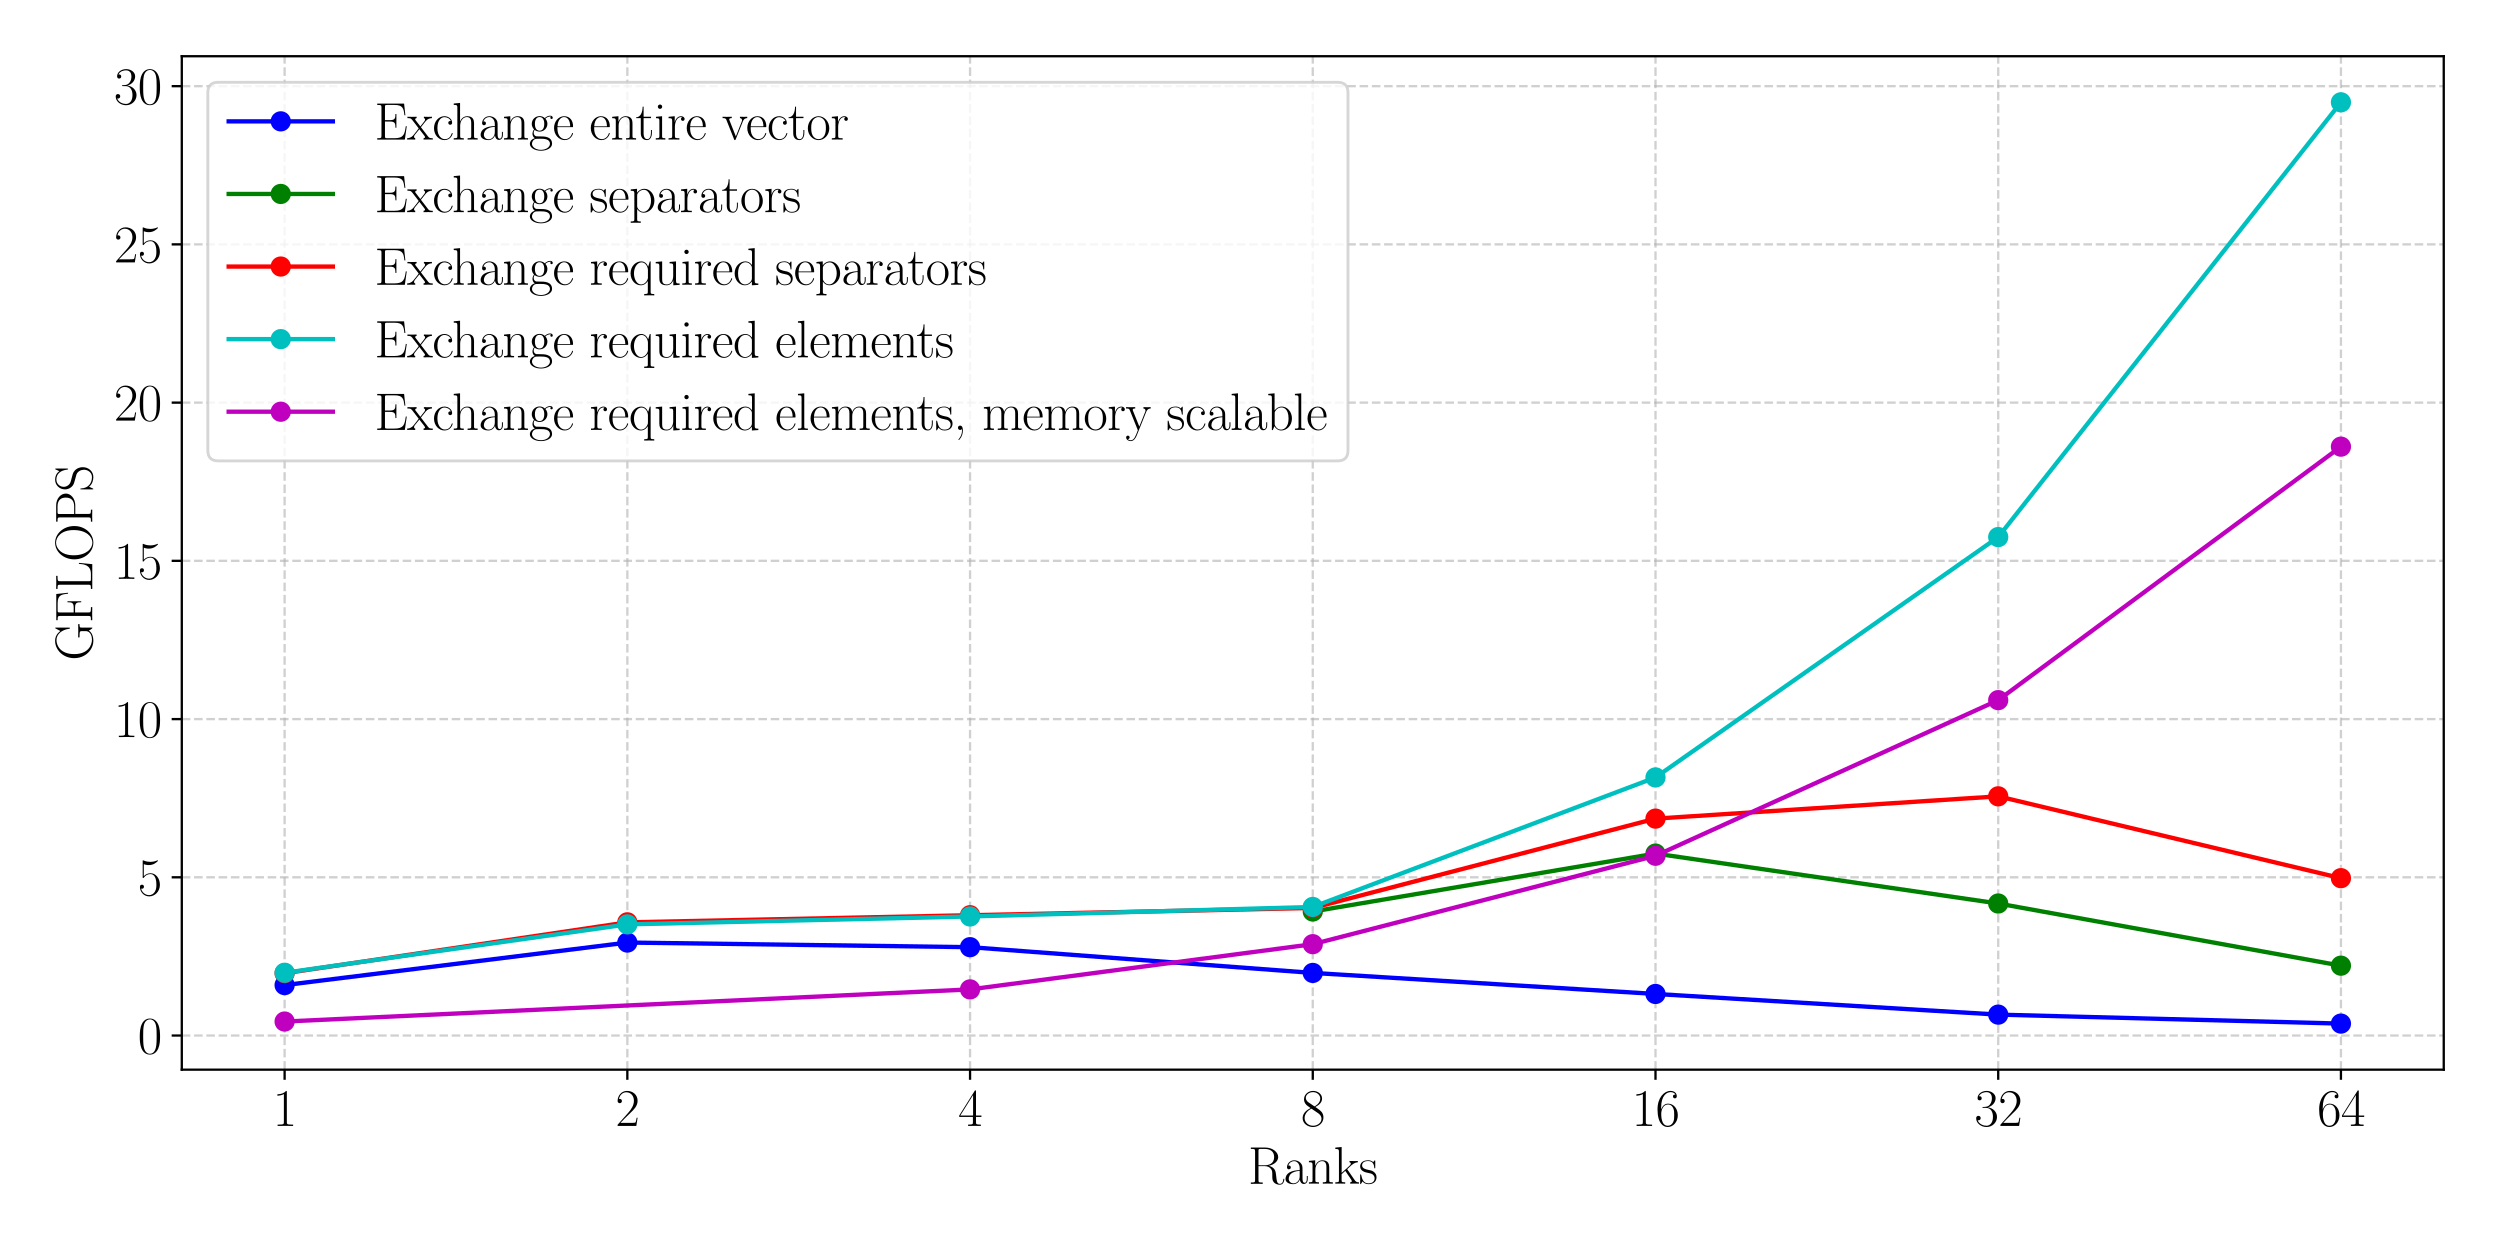 <?xml version="1.0" encoding="utf-8" standalone="no"?>
<!DOCTYPE svg PUBLIC "-//W3C//DTD SVG 1.1//EN"
  "http://www.w3.org/Graphics/SVG/1.1/DTD/svg11.dtd">
<svg xmlns:xlink="http://www.w3.org/1999/xlink" width="864pt" height="432pt" viewBox="0 0 864 432" xmlns="http://www.w3.org/2000/svg" version="1.1">
 <defs>
  <style type="text/css">*{stroke-linejoin: round; stroke-linecap: butt}</style>
 </defs>
 <g id="figure_1">
  <g id="patch_1">
   <path d="M 0 432 
L 864 432 
L 864 0 
L 0 0 
z
" style="fill: #ffffff"/>
  </g>
  <g id="axes_1">
   <g id="patch_2">
    <path d="M 62.83 369.677 
L 844.56 369.677 
L 844.56 19.44 
L 62.83 19.44 
z
" style="fill: #ffffff"/>
   </g>
   <g id="matplotlib.axis_1">
    <g id="xtick_1">
     <g id="line2d_1">
      <path d="M 98.363 369.677 
L 98.363 19.44 
" clip-path="url(#pe583d91f72)" style="fill: none; stroke-dasharray: 2.96,1.28; stroke-dashoffset: 0; stroke: #b0b0b0; stroke-opacity: 0.6; stroke-width: 0.8"/>
     </g>
     <g id="line2d_2">
      <defs>
       <path id="mbef3769ef1" d="M 0 0 
L 0 3.5 
" style="stroke: #000000; stroke-width: 0.8"/>
      </defs>
      <g>
       <use xlink:href="#mbef3769ef1" x="98.363" y="369.677" style="stroke: #000000; stroke-width: 0.8"/>
      </g>
     </g>
     <g id="text_1">
      <!-- 1 -->
      <g transform="translate(94.251 389.131) scale(0.18 -0.18)">
       <defs>
        <path id="CMR17-31" d="M 1702 4083 
C 1702 4217 1696 4224 1606 4224 
C 1357 3927 979 3833 621 3820 
C 602 3820 570 3820 563 3808 
C 557 3795 557 3782 557 3648 
C 755 3648 1088 3686 1344 3839 
L 1344 467 
C 1344 243 1331 166 781 166 
L 589 166 
L 589 0 
C 896 6 1216 12 1523 12 
C 1830 12 2150 6 2458 0 
L 2458 166 
L 2266 166 
C 1715 166 1702 236 1702 467 
L 1702 4083 
z
" transform="scale(0.016)"/>
       </defs>
       <use xlink:href="#CMR17-31" transform="scale(0.996)"/>
      </g>
     </g>
    </g>
    <g id="xtick_2">
     <g id="line2d_3">
      <path d="M 216.807 369.677 
L 216.807 19.44 
" clip-path="url(#pe583d91f72)" style="fill: none; stroke-dasharray: 2.96,1.28; stroke-dashoffset: 0; stroke: #b0b0b0; stroke-opacity: 0.6; stroke-width: 0.8"/>
     </g>
     <g id="line2d_4">
      <g>
       <use xlink:href="#mbef3769ef1" x="216.807" y="369.677" style="stroke: #000000; stroke-width: 0.8"/>
      </g>
     </g>
     <g id="text_2">
      <!-- 2 -->
      <g transform="translate(212.695 389.131) scale(0.18 -0.18)">
       <defs>
        <path id="CMR17-32" d="M 2669 990 
L 2554 990 
C 2490 537 2438 460 2413 422 
C 2381 371 1920 371 1830 371 
L 602 371 
C 832 620 1280 1073 1824 1596 
C 2214 1966 2669 2400 2669 3033 
C 2669 3788 2067 4224 1395 4224 
C 691 4224 262 3603 262 3027 
C 262 2777 448 2745 525 2745 
C 589 2745 781 2783 781 3007 
C 781 3206 614 3264 525 3264 
C 486 3264 448 3257 422 3244 
C 544 3788 915 4057 1306 4057 
C 1862 4057 2227 3616 2227 3033 
C 2227 2477 1901 1998 1536 1583 
L 262 147 
L 262 0 
L 2515 0 
L 2669 990 
z
" transform="scale(0.016)"/>
       </defs>
       <use xlink:href="#CMR17-32" transform="scale(0.996)"/>
      </g>
     </g>
    </g>
    <g id="xtick_3">
     <g id="line2d_5">
      <path d="M 335.251 369.677 
L 335.251 19.44 
" clip-path="url(#pe583d91f72)" style="fill: none; stroke-dasharray: 2.96,1.28; stroke-dashoffset: 0; stroke: #b0b0b0; stroke-opacity: 0.6; stroke-width: 0.8"/>
     </g>
     <g id="line2d_6">
      <g>
       <use xlink:href="#mbef3769ef1" x="335.251" y="369.677" style="stroke: #000000; stroke-width: 0.8"/>
      </g>
     </g>
     <g id="text_3">
      <!-- 4 -->
      <g transform="translate(331.139 389.131) scale(0.18 -0.18)">
       <defs>
        <path id="CMR17-34" d="M 2150 4147 
C 2150 4281 2144 4288 2029 4288 
L 128 1254 
L 128 1088 
L 1779 1088 
L 1779 460 
C 1779 230 1766 166 1318 166 
L 1197 166 
L 1197 0 
C 1402 12 1747 12 1965 12 
C 2182 12 2528 12 2733 0 
L 2733 166 
L 2611 166 
C 2163 166 2150 230 2150 460 
L 2150 1088 
L 2803 1088 
L 2803 1254 
L 2150 1254 
L 2150 4147 
z
M 1798 3723 
L 1798 1254 
L 256 1254 
L 1798 3723 
z
" transform="scale(0.016)"/>
       </defs>
       <use xlink:href="#CMR17-34" transform="scale(0.996)"/>
      </g>
     </g>
    </g>
    <g id="xtick_4">
     <g id="line2d_7">
      <path d="M 453.695 369.677 
L 453.695 19.44 
" clip-path="url(#pe583d91f72)" style="fill: none; stroke-dasharray: 2.96,1.28; stroke-dashoffset: 0; stroke: #b0b0b0; stroke-opacity: 0.6; stroke-width: 0.8"/>
     </g>
     <g id="line2d_8">
      <g>
       <use xlink:href="#mbef3769ef1" x="453.695" y="369.677" style="stroke: #000000; stroke-width: 0.8"/>
      </g>
     </g>
     <g id="text_4">
      <!-- 8 -->
      <g transform="translate(449.583 389.131) scale(0.18 -0.18)">
       <defs>
        <path id="CMR17-38" d="M 1741 2289 
C 2144 2494 2554 2803 2554 3298 
C 2554 3884 1990 4224 1472 4224 
C 890 4224 378 3800 378 3215 
C 378 3054 416 2777 666 2533 
C 730 2469 998 2276 1171 2154 
C 883 2006 211 1652 211 945 
C 211 282 838 -128 1459 -128 
C 2144 -128 2720 366 2720 1022 
C 2720 1607 2330 1877 2074 2051 
L 1741 2289 
z
M 902 2855 
C 851 2887 595 3086 595 3388 
C 595 3781 998 4076 1459 4076 
C 1965 4076 2336 3716 2336 3298 
C 2336 2700 1670 2359 1638 2359 
C 1632 2359 1626 2359 1574 2398 
L 902 2855 
z
M 2080 1536 
C 2176 1466 2483 1253 2483 861 
C 2483 385 2010 25 1472 25 
C 890 25 448 443 448 951 
C 448 1459 838 1884 1280 2083 
L 2080 1536 
z
" transform="scale(0.016)"/>
       </defs>
       <use xlink:href="#CMR17-38" transform="scale(0.996)"/>
      </g>
     </g>
    </g>
    <g id="xtick_5">
     <g id="line2d_9">
      <path d="M 572.139 369.677 
L 572.139 19.44 
" clip-path="url(#pe583d91f72)" style="fill: none; stroke-dasharray: 2.96,1.28; stroke-dashoffset: 0; stroke: #b0b0b0; stroke-opacity: 0.6; stroke-width: 0.8"/>
     </g>
     <g id="line2d_10">
      <g>
       <use xlink:href="#mbef3769ef1" x="572.139" y="369.677" style="stroke: #000000; stroke-width: 0.8"/>
      </g>
     </g>
     <g id="text_5">
      <!-- 16 -->
      <g transform="translate(563.915 389.131) scale(0.18 -0.18)">
       <defs>
        <path id="CMR17-36" d="M 678 2198 
C 678 3712 1395 4076 1811 4076 
C 1946 4076 2272 4049 2400 3782 
C 2298 3782 2106 3782 2106 3558 
C 2106 3385 2246 3328 2336 3328 
C 2394 3328 2566 3353 2566 3571 
C 2566 3987 2246 4224 1805 4224 
C 1043 4224 243 3411 243 2011 
C 243 257 966 -128 1478 -128 
C 2099 -128 2688 431 2688 1295 
C 2688 2101 2170 2688 1517 2688 
C 1126 2688 838 2430 678 1979 
L 678 2198 
z
M 1478 25 
C 691 25 691 1212 691 1450 
C 691 1914 909 2585 1504 2585 
C 1613 2585 1926 2585 2138 2140 
C 2253 1889 2253 1624 2253 1302 
C 2253 954 2253 696 2118 438 
C 1978 173 1773 25 1478 25 
z
" transform="scale(0.016)"/>
       </defs>
       <use xlink:href="#CMR17-31" transform="scale(0.996)"/>
       <use xlink:href="#CMR17-36" transform="translate(45.69 0) scale(0.996)"/>
      </g>
     </g>
    </g>
    <g id="xtick_6">
     <g id="line2d_11">
      <path d="M 690.583 369.677 
L 690.583 19.44 
" clip-path="url(#pe583d91f72)" style="fill: none; stroke-dasharray: 2.96,1.28; stroke-dashoffset: 0; stroke: #b0b0b0; stroke-opacity: 0.6; stroke-width: 0.8"/>
     </g>
     <g id="line2d_12">
      <g>
       <use xlink:href="#mbef3769ef1" x="690.583" y="369.677" style="stroke: #000000; stroke-width: 0.8"/>
      </g>
     </g>
     <g id="text_6">
      <!-- 32 -->
      <g transform="translate(682.359 389.131) scale(0.18 -0.18)">
       <defs>
        <path id="CMR17-33" d="M 1414 2176 
C 1984 2176 2234 1673 2234 1094 
C 2234 322 1824 25 1453 25 
C 1114 25 563 193 390 691 
C 422 678 454 678 486 678 
C 640 678 755 780 755 947 
C 755 1132 614 1216 486 1216 
C 378 1216 211 1164 211 927 
C 211 335 787 -128 1466 -128 
C 2176 -128 2720 432 2720 1087 
C 2720 1718 2208 2176 1600 2246 
C 2086 2347 2554 2776 2554 3353 
C 2554 3856 2048 4224 1472 4224 
C 890 4224 378 3862 378 3347 
C 378 3123 544 3084 627 3084 
C 762 3084 877 3167 877 3334 
C 877 3500 762 3584 627 3584 
C 602 3584 570 3584 544 3571 
C 730 3999 1235 4076 1459 4076 
C 1683 4076 2106 3966 2106 3347 
C 2106 3167 2080 2851 1862 2574 
C 1670 2329 1453 2316 1242 2297 
C 1210 2297 1062 2284 1037 2284 
C 992 2278 966 2272 966 2227 
C 966 2182 973 2176 1101 2176 
L 1414 2176 
z
" transform="scale(0.016)"/>
       </defs>
       <use xlink:href="#CMR17-33" transform="scale(0.996)"/>
       <use xlink:href="#CMR17-32" transform="translate(45.69 0) scale(0.996)"/>
      </g>
     </g>
    </g>
    <g id="xtick_7">
     <g id="line2d_13">
      <path d="M 809.027 369.677 
L 809.027 19.44 
" clip-path="url(#pe583d91f72)" style="fill: none; stroke-dasharray: 2.96,1.28; stroke-dashoffset: 0; stroke: #b0b0b0; stroke-opacity: 0.6; stroke-width: 0.8"/>
     </g>
     <g id="line2d_14">
      <g>
       <use xlink:href="#mbef3769ef1" x="809.027" y="369.677" style="stroke: #000000; stroke-width: 0.8"/>
      </g>
     </g>
     <g id="text_7">
      <!-- 64 -->
      <g transform="translate(800.803 389.131) scale(0.18 -0.18)">
       <use xlink:href="#CMR17-36" transform="scale(0.996)"/>
       <use xlink:href="#CMR17-34" transform="translate(45.69 0) scale(0.996)"/>
      </g>
     </g>
    </g>
    <g id="text_8">
     <!-- Ranks -->
     <g transform="translate(431.333 409.072) scale(0.18 -0.18)">
      <defs>
       <path id="CMR17-52" d="M 2509 2156 
C 3117 2278 3629 2689 3629 3203 
C 3629 3806 2950 4352 2054 4352 
L 333 4352 
L 333 4185 
C 774 4185 845 4185 845 3896 
L 845 428 
C 845 140 774 140 333 140 
L 333 -26 
C 518 -13 851 -13 1050 -13 
C 1248 -13 1581 -13 1766 -26 
L 1766 140 
C 1325 140 1254 140 1254 428 
L 1254 2112 
L 2003 2112 
C 2368 2112 2573 1964 2662 1881 
C 2918 1632 2918 1459 2918 1024 
C 2918 595 2918 377 3110 160 
C 3354 -103 3680 -128 3821 -128 
C 4294 -128 4365 403 4365 512 
C 4365 550 4365 595 4307 595 
C 4256 595 4250 556 4250 531 
C 4218 115 4032 -26 3834 -26 
C 3482 -26 3443 377 3405 768 
C 3386 902 3373 998 3360 1139 
C 3322 1459 3270 1926 2509 2156 
z
M 1984 2214 
L 1254 2214 
L 1254 3935 
C 1254 4153 1267 4185 1523 4185 
L 1990 4185 
C 2522 4185 3142 3999 3142 3203 
C 3142 2374 2464 2214 1984 2214 
z
" transform="scale(0.016)"/>
       <path id="CMR17-61" d="M 2304 1656 
C 2304 2048 2304 2275 2035 2534 
C 1798 2751 1523 2816 1306 2816 
C 800 2816 435 2408 435 1977 
C 435 1740 627 1728 666 1728 
C 749 1728 896 1779 896 1958 
C 896 2118 774 2188 666 2188 
C 640 2188 608 2182 589 2176 
C 723 2594 1069 2713 1293 2713 
C 1613 2713 1965 2421 1965 1875 
L 1965 1632 
C 1587 1619 1133 1568 774 1373 
C 371 1147 256 822 256 576 
C 256 77 832 -64 1171 -64 
C 1523 -64 1850 135 1990 505 
C 2003 219 2182 -39 2464 -39 
C 2598 -39 2938 51 2938 563 
L 2938 926 
L 2822 926 
L 2822 557 
C 2822 161 2650 109 2566 109 
C 2304 109 2304 446 2304 732 
L 2304 1656 
z
M 1965 887 
C 1965 323 1568 38 1216 38 
C 896 38 646 278 646 576 
C 646 771 730 1114 1101 1322 
C 1408 1497 1760 1523 1965 1536 
L 1965 887 
z
" transform="scale(0.016)"/>
       <path id="CMR17-6e" d="M 2656 1954 
C 2656 2282 2592 2816 1837 2816 
C 1331 2816 1069 2424 973 2166 
L 966 2166 
L 966 2816 
L 211 2745 
L 211 2578 
C 589 2578 646 2540 646 2231 
L 646 443 
C 646 198 621 166 211 166 
L 211 0 
C 365 12 646 12 813 12 
C 979 12 1267 12 1421 0 
L 1421 166 
C 1011 166 986 192 986 443 
L 986 1678 
C 986 2269 1344 2713 1792 2713 
C 2266 2713 2317 2289 2317 1980 
L 2317 443 
C 2317 198 2291 166 1882 166 
L 1882 0 
C 2035 12 2317 12 2483 12 
C 2650 12 2938 12 3091 0 
L 3091 166 
C 2682 166 2656 192 2656 443 
L 2656 1954 
z
" transform="scale(0.016)"/>
       <path id="CMR17-6b" d="M 1670 1679 
C 1664 1692 1632 1730 1632 1749 
C 1632 1762 2086 2175 2144 2226 
C 2509 2532 2739 2563 2906 2570 
L 2906 2735 
C 2867 2735 2854 2735 2848 2729 
L 2534 2722 
C 2355 2722 2080 2722 1907 2735 
L 1907 2570 
C 1997 2563 2061 2513 2061 2423 
C 2061 2296 1933 2175 1926 2175 
L 960 1298 
L 960 4416 
L 198 4345 
L 198 4179 
C 576 4179 634 4141 634 3835 
L 634 439 
C 634 198 608 166 198 166 
L 198 0 
C 352 12 634 12 794 12 
C 954 12 1235 12 1389 0 
L 1389 166 
C 979 166 954 191 954 439 
L 954 1139 
L 1395 1540 
L 2042 586 
C 2118 471 2182 382 2182 299 
C 2182 185 2067 166 1990 166 
L 1990 0 
C 2144 12 2419 12 2579 12 
C 2694 12 2931 6 3040 0 
L 3040 166 
C 2739 166 2669 223 2477 503 
L 1670 1679 
z
" transform="scale(0.016)"/>
       <path id="CMR17-73" d="M 1978 2688 
C 1978 2803 1971 2809 1933 2809 
C 1907 2809 1901 2803 1824 2707 
C 1805 2681 1747 2617 1728 2592 
C 1523 2809 1235 2816 1126 2816 
C 416 2816 160 2444 160 2073 
C 160 1497 813 1363 998 1324 
C 1402 1241 1542 1216 1677 1100 
C 1760 1024 1901 883 1901 652 
C 1901 384 1747 38 1158 38 
C 602 38 403 460 288 1024 
C 269 1113 269 1120 218 1120 
C 166 1120 160 1113 160 985 
L 160 64 
C 160 -52 166 -58 205 -58 
C 237 -58 243 -52 275 0 
C 314 57 410 211 448 275 
C 576 102 800 -64 1158 -64 
C 1792 -64 2131 281 2131 780 
C 2131 1107 1958 1280 1875 1356 
C 1683 1555 1459 1600 1190 1651 
C 838 1728 390 1817 390 2208 
C 390 2374 480 2726 1126 2726 
C 1811 2726 1850 2086 1862 1881 
C 1869 1849 1901 1843 1920 1843 
C 1978 1843 1978 1862 1978 1971 
L 1978 2688 
z
" transform="scale(0.016)"/>
      </defs>
      <use xlink:href="#CMR17-52" transform="scale(0.996)"/>
      <use xlink:href="#CMR17-61" transform="translate(67.791 0) scale(0.996)"/>
      <use xlink:href="#CMR17-6e" transform="translate(113.482 0) scale(0.996)"/>
      <use xlink:href="#CMR17-6b" transform="translate(164.377 0) scale(0.996)"/>
      <use xlink:href="#CMR17-73" transform="translate(212.67 0) scale(0.996)"/>
     </g>
    </g>
   </g>
   <g id="matplotlib.axis_2">
    <g id="ytick_1">
     <g id="line2d_15">
      <path d="M 62.83 357.884 
L 844.56 357.884 
" clip-path="url(#pe583d91f72)" style="fill: none; stroke-dasharray: 2.96,1.28; stroke-dashoffset: 0; stroke: #b0b0b0; stroke-opacity: 0.6; stroke-width: 0.8"/>
     </g>
     <g id="line2d_16">
      <defs>
       <path id="m406ba3cffd" d="M 0 0 
L -3.5 0 
" style="stroke: #000000; stroke-width: 0.8"/>
      </defs>
      <g>
       <use xlink:href="#m406ba3cffd" x="62.83" y="357.884" style="stroke: #000000; stroke-width: 0.8"/>
      </g>
     </g>
     <g id="text_9">
      <!-- $\mathdefault{0}$ -->
      <g transform="translate(47.606 364.11) scale(0.18 -0.18)">
       <defs>
        <path id="CMR17-30" d="M 2688 2038 
C 2688 2430 2682 3099 2413 3613 
C 2176 4063 1798 4224 1466 4224 
C 1158 4224 768 4082 525 3620 
C 269 3137 243 2539 243 2038 
C 243 1671 250 1112 448 623 
C 723 -39 1216 -128 1466 -128 
C 1760 -128 2208 -7 2470 604 
C 2662 1048 2688 1568 2688 2038 
z
M 1466 -26 
C 1056 -26 813 328 723 816 
C 653 1196 653 1749 653 2109 
C 653 2604 653 3015 736 3407 
C 858 3954 1216 4121 1466 4121 
C 1728 4121 2067 3947 2189 3420 
C 2272 3054 2278 2623 2278 2109 
C 2278 1691 2278 1176 2202 797 
C 2067 96 1690 -26 1466 -26 
z
" transform="scale(0.016)"/>
       </defs>
       <use xlink:href="#CMR17-30" transform="scale(0.996)"/>
      </g>
     </g>
    </g>
    <g id="ytick_2">
     <g id="line2d_17">
      <path d="M 62.83 303.198 
L 844.56 303.198 
" clip-path="url(#pe583d91f72)" style="fill: none; stroke-dasharray: 2.96,1.28; stroke-dashoffset: 0; stroke: #b0b0b0; stroke-opacity: 0.6; stroke-width: 0.8"/>
     </g>
     <g id="line2d_18">
      <g>
       <use xlink:href="#m406ba3cffd" x="62.83" y="303.198" style="stroke: #000000; stroke-width: 0.8"/>
      </g>
     </g>
     <g id="text_10">
      <!-- $\mathdefault{5}$ -->
      <g transform="translate(47.606 309.425) scale(0.18 -0.18)">
       <defs>
        <path id="CMR17-35" d="M 730 3750 
C 794 3724 1056 3641 1325 3641 
C 1920 3641 2246 3961 2432 4140 
C 2432 4191 2432 4224 2394 4224 
C 2387 4224 2374 4224 2323 4198 
C 2099 4102 1837 4032 1517 4032 
C 1325 4032 1037 4055 723 4191 
C 653 4224 640 4224 634 4224 
C 602 4224 595 4217 595 4090 
L 595 2231 
C 595 2113 595 2080 659 2080 
C 691 2080 704 2093 736 2139 
C 941 2435 1222 2560 1542 2560 
C 1766 2560 2246 2415 2246 1293 
C 2246 1087 2246 716 2054 422 
C 1894 159 1645 25 1370 25 
C 947 25 518 319 403 812 
C 429 806 480 793 506 793 
C 589 793 749 838 749 1036 
C 749 1209 627 1280 506 1280 
C 358 1280 262 1190 262 1011 
C 262 454 704 -128 1382 -128 
C 2042 -128 2669 441 2669 1267 
C 2669 2054 2170 2662 1549 2662 
C 1222 2662 947 2540 730 2304 
L 730 3750 
z
" transform="scale(0.016)"/>
       </defs>
       <use xlink:href="#CMR17-35" transform="scale(0.996)"/>
      </g>
     </g>
    </g>
    <g id="ytick_3">
     <g id="line2d_19">
      <path d="M 62.83 248.513 
L 844.56 248.513 
" clip-path="url(#pe583d91f72)" style="fill: none; stroke-dasharray: 2.96,1.28; stroke-dashoffset: 0; stroke: #b0b0b0; stroke-opacity: 0.6; stroke-width: 0.8"/>
     </g>
     <g id="line2d_20">
      <g>
       <use xlink:href="#m406ba3cffd" x="62.83" y="248.513" style="stroke: #000000; stroke-width: 0.8"/>
      </g>
     </g>
     <g id="text_11">
      <!-- $\mathdefault{10}$ -->
      <g transform="translate(39.381 254.74) scale(0.18 -0.18)">
       <use xlink:href="#CMR17-31" transform="scale(0.996)"/>
       <use xlink:href="#CMR17-30" transform="translate(45.69 0) scale(0.996)"/>
      </g>
     </g>
    </g>
    <g id="ytick_4">
     <g id="line2d_21">
      <path d="M 62.83 193.828 
L 844.56 193.828 
" clip-path="url(#pe583d91f72)" style="fill: none; stroke-dasharray: 2.96,1.28; stroke-dashoffset: 0; stroke: #b0b0b0; stroke-opacity: 0.6; stroke-width: 0.8"/>
     </g>
     <g id="line2d_22">
      <g>
       <use xlink:href="#m406ba3cffd" x="62.83" y="193.828" style="stroke: #000000; stroke-width: 0.8"/>
      </g>
     </g>
     <g id="text_12">
      <!-- $\mathdefault{15}$ -->
      <g transform="translate(39.381 200.055) scale(0.18 -0.18)">
       <use xlink:href="#CMR17-31" transform="scale(0.996)"/>
       <use xlink:href="#CMR17-35" transform="translate(45.69 0) scale(0.996)"/>
      </g>
     </g>
    </g>
    <g id="ytick_5">
     <g id="line2d_23">
      <path d="M 62.83 139.143 
L 844.56 139.143 
" clip-path="url(#pe583d91f72)" style="fill: none; stroke-dasharray: 2.96,1.28; stroke-dashoffset: 0; stroke: #b0b0b0; stroke-opacity: 0.6; stroke-width: 0.8"/>
     </g>
     <g id="line2d_24">
      <g>
       <use xlink:href="#m406ba3cffd" x="62.83" y="139.143" style="stroke: #000000; stroke-width: 0.8"/>
      </g>
     </g>
     <g id="text_13">
      <!-- $\mathdefault{20}$ -->
      <g transform="translate(39.381 145.369) scale(0.18 -0.18)">
       <use xlink:href="#CMR17-32" transform="scale(0.996)"/>
       <use xlink:href="#CMR17-30" transform="translate(45.69 0) scale(0.996)"/>
      </g>
     </g>
    </g>
    <g id="ytick_6">
     <g id="line2d_25">
      <path d="M 62.83 84.457 
L 844.56 84.457 
" clip-path="url(#pe583d91f72)" style="fill: none; stroke-dasharray: 2.96,1.28; stroke-dashoffset: 0; stroke: #b0b0b0; stroke-opacity: 0.6; stroke-width: 0.8"/>
     </g>
     <g id="line2d_26">
      <g>
       <use xlink:href="#m406ba3cffd" x="62.83" y="84.457" style="stroke: #000000; stroke-width: 0.8"/>
      </g>
     </g>
     <g id="text_14">
      <!-- $\mathdefault{25}$ -->
      <g transform="translate(39.381 90.684) scale(0.18 -0.18)">
       <use xlink:href="#CMR17-32" transform="scale(0.996)"/>
       <use xlink:href="#CMR17-35" transform="translate(45.69 0) scale(0.996)"/>
      </g>
     </g>
    </g>
    <g id="ytick_7">
     <g id="line2d_27">
      <path d="M 62.83 29.772 
L 844.56 29.772 
" clip-path="url(#pe583d91f72)" style="fill: none; stroke-dasharray: 2.96,1.28; stroke-dashoffset: 0; stroke: #b0b0b0; stroke-opacity: 0.6; stroke-width: 0.8"/>
     </g>
     <g id="line2d_28">
      <g>
       <use xlink:href="#m406ba3cffd" x="62.83" y="29.772" style="stroke: #000000; stroke-width: 0.8"/>
      </g>
     </g>
     <g id="text_15">
      <!-- $\mathdefault{30}$ -->
      <g transform="translate(39.381 35.999) scale(0.18 -0.18)">
       <use xlink:href="#CMR17-33" transform="scale(0.996)"/>
       <use xlink:href="#CMR17-30" transform="translate(45.69 0) scale(0.996)"/>
      </g>
     </g>
    </g>
    <g id="text_16">
     <!-- GFLOPS -->
     <g transform="translate(31.893 228.301) rotate(-90) scale(0.18 -0.18)">
      <defs>
       <path id="CMR17-47" d="M 3974 1258 
C 3974 1503 3994 1536 4390 1536 
L 4390 1702 
C 4237 1689 3891 1689 3718 1689 
C 3539 1689 3040 1696 2797 1702 
L 2797 1536 
L 2989 1536 
C 3539 1536 3552 1464 3552 1232 
L 3552 806 
C 3552 96 2720 38 2522 38 
C 1862 38 781 496 781 2179 
C 781 3862 1843 4313 2464 4313 
C 3187 4313 3712 3681 3834 2785 
C 3846 2708 3846 2695 3904 2695 
C 3974 2695 3974 2708 3974 2824 
L 3974 4351 
C 3974 4467 3968 4473 3930 4473 
C 3904 4473 3898 4467 3853 4390 
L 3571 3849 
C 3258 4249 2874 4480 2381 4480 
C 1286 4480 294 3507 294 2179 
C 294 858 1267 -128 2394 -128 
C 2912 -128 3418 57 3616 425 
C 3725 161 3904 -20 3936 -20 
C 3968 -20 3974 -13 3974 102 
L 3974 1258 
z
" transform="scale(0.016)"/>
       <path id="CMR17-46" d="M 3482 4339 
L 326 4339 
L 326 4172 
C 768 4172 838 4172 838 3883 
L 838 450 
C 838 166 768 166 326 166 
L 326 0 
C 512 12 870 12 1069 12 
C 1331 12 1638 12 1901 0 
L 1901 166 
L 1760 166 
C 1274 166 1261 229 1261 456 
L 1261 2073 
L 1837 2073 
C 2432 2073 2490 1865 2490 1334 
L 2605 1334 
L 2605 2991 
L 2490 2991 
C 2490 2451 2432 2240 1837 2240 
L 1261 2240 
L 1261 3922 
C 1261 4140 1274 4172 1530 4172 
L 2355 4172 
C 3322 4172 3430 3774 3520 2920 
L 3635 2920 
L 3482 4339 
z
" transform="scale(0.016)"/>
       <path id="CMR17-4c" d="M 3469 1612 
L 3354 1612 
C 3302 981 3219 166 2125 166 
L 1530 166 
C 1274 166 1261 198 1261 414 
L 1261 3892 
C 1261 4121 1274 4185 1760 4185 
L 1901 4185 
L 1901 4352 
C 1638 4339 1331 4339 1069 4339 
C 870 4339 512 4339 326 4352 
L 326 4185 
C 768 4185 838 4185 838 3898 
L 838 453 
C 838 166 768 166 326 166 
L 326 0 
L 3315 0 
L 3469 1612 
z
" transform="scale(0.016)"/>
       <path id="CMR17-4f" d="M 4307 2166 
C 4307 3488 3366 4480 2304 4480 
C 1216 4480 294 3475 294 2166 
C 294 857 1229 -128 2298 -128 
C 3392 -128 4307 876 4307 2166 
z
M 2304 -13 
C 1574 -13 781 722 781 2250 
C 781 3771 1651 4364 2298 4364 
C 2976 4364 3821 3752 3821 2250 
C 3821 696 3008 -13 2304 -13 
z
" transform="scale(0.016)"/>
       <path id="CMR17-50" d="M 1267 2048 
L 2291 2048 
C 3117 2048 3718 2583 3718 3187 
C 3718 3791 3130 4352 2291 4352 
L 333 4352 
L 333 4185 
C 774 4185 845 4185 845 3899 
L 845 453 
C 845 166 774 166 333 166 
L 333 0 
C 518 12 858 12 1056 12 
C 1254 12 1594 12 1779 0 
L 1779 166 
C 1338 166 1267 166 1267 453 
L 1267 2048 
z
M 1254 2182 
L 1254 3937 
C 1254 4153 1267 4185 1523 4185 
L 2170 4185 
C 2995 4185 3232 3715 3232 3187 
C 3232 2608 2950 2182 2170 2182 
L 1254 2182 
z
" transform="scale(0.016)"/>
       <path id="CMR17-53" d="M 2803 4351 
C 2803 4467 2797 4473 2758 4473 
C 2720 4473 2707 4447 2682 4390 
L 2490 3965 
C 2246 4320 1875 4480 1472 4480 
C 819 4480 294 3958 294 3301 
C 294 3101 339 2817 557 2546 
C 794 2250 1018 2198 1530 2063 
C 1722 2011 2042 1927 2106 1901 
C 2470 1747 2662 1360 2662 999 
C 2662 534 2336 38 1779 38 
C 1094 38 454 425 410 1328 
C 403 1431 397 1437 352 1437 
C 301 1437 294 1431 294 1302 
L 294 0 
C 294 -116 301 -122 339 -122 
C 384 -122 397 -90 486 109 
C 493 128 493 141 614 386 
C 934 -39 1472 -128 1779 -128 
C 2477 -128 2970 457 2970 1141 
C 2970 1476 2848 1734 2778 1850 
C 2509 2263 2221 2340 1914 2417 
C 1869 2437 1856 2437 1498 2527 
C 1152 2617 1005 2662 845 2836 
C 666 3036 602 3243 602 3449 
C 602 3868 934 4326 1478 4326 
C 2157 4326 2579 3842 2675 3036 
C 2694 2920 2701 2914 2746 2914 
C 2803 2914 2803 2933 2803 3043 
L 2803 4351 
z
" transform="scale(0.016)"/>
      </defs>
      <use xlink:href="#CMR17-47" transform="scale(0.996)"/>
      <use xlink:href="#CMR17-46" transform="translate(72.355 0) scale(0.996)"/>
      <use xlink:href="#CMR17-4c" transform="translate(132.339 0) scale(0.996)"/>
      <use xlink:href="#CMR17-4f" transform="translate(189.721 0) scale(0.996)"/>
      <use xlink:href="#CMR17-50" transform="translate(261.435 0) scale(0.996)"/>
      <use xlink:href="#CMR17-53" transform="translate(324.022 0) scale(0.996)"/>
     </g>
    </g>
   </g>
   <g id="line2d_29">
    <path d="M 98.363 340.45 
L 216.807 325.746 
L 335.251 327.344 
L 453.695 336.245 
L 572.139 343.514 
L 690.583 350.656 
L 809.027 353.757 
" clip-path="url(#pe583d91f72)" style="fill: none; stroke: #0000ff; stroke-width: 1.5; stroke-linecap: square"/>
    <defs>
     <path id="mc5046d91c2" d="M 0 3 
C 0.796 3 1.559 2.684 2.121 2.121 
C 2.684 1.559 3 0.796 3 0 
C 3 -0.796 2.684 -1.559 2.121 -2.121 
C 1.559 -2.684 0.796 -3 0 -3 
C -0.796 -3 -1.559 -2.684 -2.121 -2.121 
C -2.684 -1.559 -3 -0.796 -3 0 
C -3 0.796 -2.684 1.559 -2.121 2.121 
C -1.559 2.684 -0.796 3 0 3 
z
" style="stroke: #0000ff"/>
    </defs>
    <g clip-path="url(#pe583d91f72)">
     <use xlink:href="#mc5046d91c2" x="98.363" y="340.45" style="fill: #0000ff; stroke: #0000ff"/>
     <use xlink:href="#mc5046d91c2" x="216.807" y="325.746" style="fill: #0000ff; stroke: #0000ff"/>
     <use xlink:href="#mc5046d91c2" x="335.251" y="327.344" style="fill: #0000ff; stroke: #0000ff"/>
     <use xlink:href="#mc5046d91c2" x="453.695" y="336.245" style="fill: #0000ff; stroke: #0000ff"/>
     <use xlink:href="#mc5046d91c2" x="572.139" y="343.514" style="fill: #0000ff; stroke: #0000ff"/>
     <use xlink:href="#mc5046d91c2" x="690.583" y="350.656" style="fill: #0000ff; stroke: #0000ff"/>
     <use xlink:href="#mc5046d91c2" x="809.027" y="353.757" style="fill: #0000ff; stroke: #0000ff"/>
    </g>
   </g>
   <g id="line2d_30">
    <path d="M 453.695 315.017 
L 572.139 294.998 
L 690.583 312.251 
L 809.027 333.741 
" clip-path="url(#pe583d91f72)" style="fill: none; stroke: #008000; stroke-width: 1.5; stroke-linecap: square"/>
    <defs>
     <path id="mec94ff086c" d="M 0 3 
C 0.796 3 1.559 2.684 2.121 2.121 
C 2.684 1.559 3 0.796 3 0 
C 3 -0.796 2.684 -1.559 2.121 -2.121 
C 1.559 -2.684 0.796 -3 0 -3 
C -0.796 -3 -1.559 -2.684 -2.121 -2.121 
C -2.684 -1.559 -3 -0.796 -3 0 
C -3 0.796 -2.684 1.559 -2.121 2.121 
C -1.559 2.684 -0.796 3 0 3 
z
" style="stroke: #008000"/>
    </defs>
    <g clip-path="url(#pe583d91f72)">
     <use xlink:href="#mec94ff086c" x="453.695" y="315.017" style="fill: #008000; stroke: #008000"/>
     <use xlink:href="#mec94ff086c" x="572.139" y="294.998" style="fill: #008000; stroke: #008000"/>
     <use xlink:href="#mec94ff086c" x="690.583" y="312.251" style="fill: #008000; stroke: #008000"/>
     <use xlink:href="#mec94ff086c" x="809.027" y="333.741" style="fill: #008000; stroke: #008000"/>
    </g>
   </g>
   <g id="line2d_31">
    <path d="M 98.363 336.351 
L 216.807 318.759 
L 335.251 316.299 
L 453.695 313.788 
L 572.139 282.913 
L 690.583 275.209 
L 809.027 303.496 
" clip-path="url(#pe583d91f72)" style="fill: none; stroke: #ff0000; stroke-width: 1.5; stroke-linecap: square"/>
    <defs>
     <path id="m6d28e12a19" d="M 0 3 
C 0.796 3 1.559 2.684 2.121 2.121 
C 2.684 1.559 3 0.796 3 0 
C 3 -0.796 2.684 -1.559 2.121 -2.121 
C 1.559 -2.684 0.796 -3 0 -3 
C -0.796 -3 -1.559 -2.684 -2.121 -2.121 
C -2.684 -1.559 -3 -0.796 -3 0 
C -3 0.796 -2.684 1.559 -2.121 2.121 
C -1.559 2.684 -0.796 3 0 3 
z
" style="stroke: #ff0000"/>
    </defs>
    <g clip-path="url(#pe583d91f72)">
     <use xlink:href="#m6d28e12a19" x="98.363" y="336.351" style="fill: #ff0000; stroke: #ff0000"/>
     <use xlink:href="#m6d28e12a19" x="216.807" y="318.759" style="fill: #ff0000; stroke: #ff0000"/>
     <use xlink:href="#m6d28e12a19" x="335.251" y="316.299" style="fill: #ff0000; stroke: #ff0000"/>
     <use xlink:href="#m6d28e12a19" x="453.695" y="313.788" style="fill: #ff0000; stroke: #ff0000"/>
     <use xlink:href="#m6d28e12a19" x="572.139" y="282.913" style="fill: #ff0000; stroke: #ff0000"/>
     <use xlink:href="#m6d28e12a19" x="690.583" y="275.209" style="fill: #ff0000; stroke: #ff0000"/>
     <use xlink:href="#m6d28e12a19" x="809.027" y="303.496" style="fill: #ff0000; stroke: #ff0000"/>
    </g>
   </g>
   <g id="line2d_32">
    <path d="M 98.363 336.189 
L 216.807 319.463 
L 335.251 316.736 
L 453.695 313.438 
L 572.139 268.683 
L 690.583 185.613 
L 809.027 35.36 
" clip-path="url(#pe583d91f72)" style="fill: none; stroke: #00bfbf; stroke-width: 1.5; stroke-linecap: square"/>
    <defs>
     <path id="md187635112" d="M 0 3 
C 0.796 3 1.559 2.684 2.121 2.121 
C 2.684 1.559 3 0.796 3 0 
C 3 -0.796 2.684 -1.559 2.121 -2.121 
C 1.559 -2.684 0.796 -3 0 -3 
C -0.796 -3 -1.559 -2.684 -2.121 -2.121 
C -2.684 -1.559 -3 -0.796 -3 0 
C -3 0.796 -2.684 1.559 -2.121 2.121 
C -1.559 2.684 -0.796 3 0 3 
z
" style="stroke: #00bfbf"/>
    </defs>
    <g clip-path="url(#pe583d91f72)">
     <use xlink:href="#md187635112" x="98.363" y="336.189" style="fill: #00bfbf; stroke: #00bfbf"/>
     <use xlink:href="#md187635112" x="216.807" y="319.463" style="fill: #00bfbf; stroke: #00bfbf"/>
     <use xlink:href="#md187635112" x="335.251" y="316.736" style="fill: #00bfbf; stroke: #00bfbf"/>
     <use xlink:href="#md187635112" x="453.695" y="313.438" style="fill: #00bfbf; stroke: #00bfbf"/>
     <use xlink:href="#md187635112" x="572.139" y="268.683" style="fill: #00bfbf; stroke: #00bfbf"/>
     <use xlink:href="#md187635112" x="690.583" y="185.613" style="fill: #00bfbf; stroke: #00bfbf"/>
     <use xlink:href="#md187635112" x="809.027" y="35.36" style="fill: #00bfbf; stroke: #00bfbf"/>
    </g>
   </g>
   <g id="line2d_33">
    <path d="M 98.363 353.043 
L 335.251 341.934 
L 453.695 326.306 
L 572.139 295.752 
L 690.583 241.968 
L 809.027 154.366 
" clip-path="url(#pe583d91f72)" style="fill: none; stroke: #bf00bf; stroke-width: 1.5; stroke-linecap: square"/>
    <defs>
     <path id="m15375267f4" d="M 0 3 
C 0.796 3 1.559 2.684 2.121 2.121 
C 2.684 1.559 3 0.796 3 0 
C 3 -0.796 2.684 -1.559 2.121 -2.121 
C 1.559 -2.684 0.796 -3 0 -3 
C -0.796 -3 -1.559 -2.684 -2.121 -2.121 
C -2.684 -1.559 -3 -0.796 -3 0 
C -3 0.796 -2.684 1.559 -2.121 2.121 
C -1.559 2.684 -0.796 3 0 3 
z
" style="stroke: #bf00bf"/>
    </defs>
    <g clip-path="url(#pe583d91f72)">
     <use xlink:href="#m15375267f4" x="98.363" y="353.043" style="fill: #bf00bf; stroke: #bf00bf"/>
     <use xlink:href="#m15375267f4" x="335.251" y="341.934" style="fill: #bf00bf; stroke: #bf00bf"/>
     <use xlink:href="#m15375267f4" x="453.695" y="326.306" style="fill: #bf00bf; stroke: #bf00bf"/>
     <use xlink:href="#m15375267f4" x="572.139" y="295.752" style="fill: #bf00bf; stroke: #bf00bf"/>
     <use xlink:href="#m15375267f4" x="690.583" y="241.968" style="fill: #bf00bf; stroke: #bf00bf"/>
     <use xlink:href="#m15375267f4" x="809.027" y="154.366" style="fill: #bf00bf; stroke: #bf00bf"/>
    </g>
   </g>
   <g id="patch_3">
    <path d="M 62.83 369.677 
L 62.83 19.44 
" style="fill: none; stroke: #000000; stroke-width: 0.8; stroke-linejoin: miter; stroke-linecap: square"/>
   </g>
   <g id="patch_4">
    <path d="M 844.56 369.677 
L 844.56 19.44 
" style="fill: none; stroke: #000000; stroke-width: 0.8; stroke-linejoin: miter; stroke-linecap: square"/>
   </g>
   <g id="patch_5">
    <path d="M 62.83 369.677 
L 844.56 369.677 
" style="fill: none; stroke: #000000; stroke-width: 0.8; stroke-linejoin: miter; stroke-linecap: square"/>
   </g>
   <g id="patch_6">
    <path d="M 62.83 19.44 
L 844.56 19.44 
" style="fill: none; stroke: #000000; stroke-width: 0.8; stroke-linejoin: miter; stroke-linecap: square"/>
   </g>
   <g id="legend_1">
    <g id="patch_7">
     <path d="M 75.43 159.28 
L 462.265 159.28 
Q 465.865 159.28 465.865 155.68 
L 465.865 32.04 
Q 465.865 28.44 462.265 28.44 
L 75.43 28.44 
Q 71.83 28.44 71.83 32.04 
L 71.83 155.68 
Q 71.83 159.28 75.43 159.28 
z
" style="fill: #ffffff; opacity: 0.8; stroke: #cccccc; stroke-linejoin: miter"/>
    </g>
    <g id="line2d_34">
     <path d="M 79.03 41.94 
L 97.03 41.94 
L 115.03 41.94 
" style="fill: none; stroke: #0000ff; stroke-width: 1.5; stroke-linecap: square"/>
     <g>
      <use xlink:href="#mc5046d91c2" x="97.03" y="41.94" style="fill: #0000ff; stroke: #0000ff"/>
     </g>
    </g>
    <g id="text_17">
     <!-- Exchange entire vector -->
     <g transform="translate(129.43 48.24) scale(0.18 -0.18)">
      <defs>
       <path id="CMR17-45" d="M 3885 1614 
L 3770 1614 
C 3629 676 3546 166 2419 166 
L 1530 166 
C 1274 166 1261 198 1261 415 
L 1261 2176 
L 1862 2176 
C 2464 2176 2522 1959 2522 1429 
L 2637 1429 
L 2637 3086 
L 2522 3086 
C 2522 2558 2464 2342 1862 2342 
L 1261 2342 
L 1261 3924 
C 1261 4141 1274 4172 1530 4172 
L 2406 4172 
C 3398 4172 3514 3778 3603 2933 
L 3718 2933 
L 3565 4339 
L 326 4339 
L 326 4172 
C 768 4172 838 4172 838 3886 
L 838 453 
C 838 166 768 166 326 166 
L 326 0 
L 3654 0 
L 3885 1614 
z
" transform="scale(0.016)"/>
       <path id="CMR17-78" d="M 1664 1491 
C 1856 1740 2074 2022 2253 2233 
C 2464 2476 2707 2579 2989 2585 
L 2989 2752 
C 2880 2745 2656 2739 2541 2739 
C 2368 2739 2170 2739 2022 2752 
L 2022 2585 
C 2112 2572 2163 2508 2163 2419 
C 2163 2304 2099 2233 2067 2188 
L 1594 1587 
L 1030 2323 
C 973 2393 973 2406 973 2438 
C 973 2515 1037 2579 1146 2585 
L 1146 2752 
C 992 2739 717 2739 557 2739 
C 384 2739 179 2739 38 2752 
L 38 2585 
C 384 2585 461 2560 614 2368 
L 1350 1414 
C 1363 1401 1395 1363 1395 1344 
C 1395 1318 838 633 768 544 
C 480 198 179 172 6 166 
L 6 0 
C 115 6 339 12 454 12 
C 582 12 864 12 979 0 
L 979 166 
C 941 172 838 185 838 332 
C 838 448 890 518 947 595 
L 1478 1248 
L 2035 524 
C 2086 454 2163 358 2163 313 
C 2163 224 2086 172 1984 166 
L 1984 0 
C 2138 12 2413 12 2573 12 
C 2746 12 2950 12 3091 0 
L 3091 166 
C 2771 166 2675 179 2522 377 
L 1664 1491 
z
" transform="scale(0.016)"/>
       <path id="CMR17-63" d="M 2234 2240 
C 2112 2240 1933 2240 1933 2015 
C 1933 1836 2080 1785 2163 1785 
C 2208 1785 2394 1804 2394 2028 
C 2394 2476 1958 2816 1466 2816 
C 787 2816 211 2201 211 1379 
C 211 521 813 -64 1466 -64 
C 2259 -64 2458 676 2458 747 
C 2458 773 2451 792 2406 792 
C 2362 792 2355 786 2330 702 
C 2163 180 1798 51 1523 51 
C 1114 51 621 431 621 1385 
C 621 2358 1094 2700 1472 2700 
C 1722 2700 2093 2582 2234 2240 
z
" transform="scale(0.016)"/>
       <path id="CMR17-68" d="M 2656 1954 
C 2656 2282 2592 2816 1837 2816 
C 1312 2816 1056 2392 979 2179 
L 973 2179 
L 973 4416 
L 211 4345 
L 211 4179 
C 589 4179 646 4141 646 3843 
L 646 443 
C 646 198 621 166 211 166 
L 211 0 
C 365 12 646 12 813 12 
C 979 12 1267 12 1421 0 
L 1421 166 
C 1011 166 986 192 986 443 
L 986 1678 
C 986 2269 1344 2713 1792 2713 
C 2266 2713 2317 2289 2317 1980 
L 2317 443 
C 2317 198 2291 166 1882 166 
L 1882 0 
C 2035 12 2317 12 2483 12 
C 2650 12 2938 12 3091 0 
L 3091 166 
C 2682 166 2656 192 2656 443 
L 2656 1954 
z
" transform="scale(0.016)"/>
       <path id="CMR17-67" d="M 710 1165 
C 832 1068 1043 960 1299 960 
C 1805 960 2240 1359 2240 1895 
C 2240 2063 2189 2321 1997 2521 
C 2176 2713 2438 2777 2586 2777 
C 2611 2777 2650 2777 2682 2758 
C 2656 2751 2598 2726 2598 2623 
C 2598 2540 2656 2483 2739 2483 
C 2835 2483 2886 2547 2886 2630 
C 2886 2751 2790 2880 2586 2880 
C 2330 2880 2106 2758 1926 2591 
C 1734 2764 1504 2828 1299 2828 
C 794 2828 358 2431 358 1895 
C 358 1527 570 1294 634 1230 
C 442 1004 442 742 442 710 
C 442 544 506 300 723 166 
C 390 82 128 -184 128 -517 
C 128 -996 736 -1344 1466 -1344 
C 2170 -1344 2803 -1009 2803 -510 
C 2803 384 1856 384 1363 384 
C 1216 384 954 384 922 390 
C 723 422 589 601 589 825 
C 589 883 589 1024 710 1165 
z
M 1299 1068 
C 736 1068 736 1766 736 1895 
C 736 2024 736 2719 1299 2719 
C 1862 2719 1862 2024 1862 1895 
C 1862 1766 1862 1068 1299 1068 
z
M 1466 -1236 
C 826 -1236 384 -883 384 -517 
C 384 -311 493 -118 634 -11 
C 794 102 858 102 1293 102 
C 1818 102 2547 102 2547 -517 
C 2547 -883 2106 -1236 1466 -1236 
z
" transform="scale(0.016)"/>
       <path id="CMR17-65" d="M 2438 1503 
C 2464 1529 2464 1542 2464 1606 
C 2464 2251 2118 2816 1389 2816 
C 710 2816 173 2175 173 1394 
C 173 554 781 -64 1459 -64 
C 2176 -64 2458 619 2458 755 
C 2458 800 2419 800 2406 800 
C 2362 800 2355 787 2330 709 
C 2189 270 1837 51 1504 51 
C 1229 51 954 206 781 490 
C 582 819 582 1200 582 1503 
L 2438 1503 
z
M 589 1600 
C 634 2511 1126 2713 1382 2713 
C 1818 2713 2112 2308 2118 1600 
L 589 1600 
z
" transform="scale(0.016)"/>
       <path id="CMR17-74" d="M 966 2585 
L 1862 2585 
L 1862 2752 
L 966 2752 
L 966 3968 
L 851 3968 
C 838 3292 614 2700 70 2687 
L 70 2585 
L 627 2585 
L 627 778 
C 627 655 627 -64 1370 -64 
C 1747 -64 1965 308 1965 784 
L 1965 1151 
L 1850 1151 
L 1850 790 
C 1850 347 1677 51 1408 51 
C 1222 51 966 179 966 765 
L 966 2585 
z
" transform="scale(0.016)"/>
       <path id="CMR17-69" d="M 992 3961 
C 992 4102 877 4224 730 4224 
C 589 4224 467 4108 467 3961 
C 467 3820 582 3699 730 3699 
C 870 3699 992 3814 992 3961 
z
M 243 2745 
L 243 2579 
C 602 2579 653 2540 653 2231 
L 653 443 
C 653 198 627 166 218 166 
L 218 0 
C 371 12 646 12 806 12 
C 960 12 1222 12 1370 0 
L 1370 166 
C 992 166 979 205 979 436 
L 979 2816 
L 243 2745 
z
" transform="scale(0.016)"/>
       <path id="CMR17-72" d="M 960 1517 
C 960 2134 1222 2713 1702 2713 
C 1747 2713 1792 2707 1837 2687 
C 1837 2687 1696 2642 1696 2475 
C 1696 2321 1818 2257 1914 2257 
C 1990 2257 2131 2302 2131 2482 
C 2131 2687 1926 2816 1709 2816 
C 1222 2816 1011 2340 947 2115 
L 941 2115 
L 941 2816 
L 198 2745 
L 198 2578 
C 576 2578 634 2540 634 2231 
L 634 443 
C 634 198 608 166 198 166 
L 198 0 
C 352 12 646 12 813 12 
C 998 12 1325 12 1498 0 
L 1498 166 
C 1037 166 960 166 960 455 
L 960 1517 
z
" transform="scale(0.016)"/>
       <path id="CMR17-76" d="M 2502 2173 
C 2560 2315 2662 2572 3034 2585 
L 3034 2752 
C 2912 2745 2752 2739 2630 2739 
C 2496 2739 2285 2739 2157 2752 
L 2157 2585 
C 2317 2572 2406 2495 2406 2328 
C 2406 2270 2406 2257 2368 2167 
L 1664 379 
L 902 2308 
C 864 2392 864 2405 864 2431 
C 864 2585 1075 2585 1171 2585 
L 1171 2752 
C 1018 2739 736 2739 576 2739 
C 403 2739 205 2739 64 2752 
L 64 2585 
C 307 2585 442 2585 518 2386 
L 1446 44 
C 1485 -52 1491 -64 1549 -64 
C 1606 -64 1613 -52 1651 44 
L 2502 2173 
z
" transform="scale(0.016)"/>
       <path id="CMR17-6f" d="M 2758 1356 
C 2758 2176 2163 2816 1466 2816 
C 768 2816 173 2176 173 1356 
C 173 550 768 -64 1466 -64 
C 2163 -64 2758 550 2758 1356 
z
M 1466 51 
C 1165 51 909 230 762 480 
C 602 768 582 1126 582 1408 
C 582 1676 595 2009 762 2297 
C 890 2508 1139 2713 1466 2713 
C 1754 2713 1997 2553 2150 2329 
C 2349 2028 2349 1606 2349 1408 
C 2349 1158 2336 774 2163 467 
C 1984 172 1709 51 1466 51 
z
" transform="scale(0.016)"/>
      </defs>
      <use xlink:href="#CMR17-45" transform="scale(0.996)"/>
      <use xlink:href="#CMR17-78" transform="translate(62.586 0) scale(0.996)"/>
      <use xlink:href="#CMR17-63" transform="translate(110.879 0) scale(0.996)"/>
      <use xlink:href="#CMR17-68" transform="translate(148.762 0) scale(0.996)"/>
      <use xlink:href="#CMR17-61" transform="translate(199.658 0) scale(0.996)"/>
      <use xlink:href="#CMR17-6e" transform="translate(245.348 0) scale(0.996)"/>
      <use xlink:href="#CMR17-67" transform="translate(296.244 0) scale(0.996)"/>
      <use xlink:href="#CMR17-65" transform="translate(341.934 0) scale(0.996)"/>
      <use xlink:href="#CMR17-65" transform="translate(412.496 0) scale(0.996)"/>
      <use xlink:href="#CMR17-6e" transform="translate(452.981 0) scale(0.996)"/>
      <use xlink:href="#CMR17-74" transform="translate(501.274 0) scale(0.996)"/>
      <use xlink:href="#CMR17-69" transform="translate(536.555 0) scale(0.996)"/>
      <use xlink:href="#CMR17-72" transform="translate(561.426 0) scale(0.996)"/>
      <use xlink:href="#CMR17-65" transform="translate(596.707 0) scale(0.996)"/>
      <use xlink:href="#CMR17-76" transform="translate(667.269 0) scale(0.996)"/>
      <use xlink:href="#CMR17-65" transform="translate(712.959 0) scale(0.996)"/>
      <use xlink:href="#CMR17-63" transform="translate(753.445 0) scale(0.996)"/>
      <use xlink:href="#CMR17-74" transform="translate(793.93 0) scale(0.996)"/>
      <use xlink:href="#CMR17-6f" transform="translate(829.211 0) scale(0.996)"/>
      <use xlink:href="#CMR17-72" transform="translate(874.902 0) scale(0.996)"/>
     </g>
    </g>
    <g id="line2d_35">
     <path d="M 79.03 67.028 
L 97.03 67.028 
L 115.03 67.028 
" style="fill: none; stroke: #008000; stroke-width: 1.5; stroke-linecap: square"/>
     <g>
      <use xlink:href="#mec94ff086c" x="97.03" y="67.028" style="fill: #008000; stroke: #008000"/>
     </g>
    </g>
    <g id="text_18">
     <!-- Exchange separators -->
     <g transform="translate(129.43 73.328) scale(0.18 -0.18)">
      <defs>
       <path id="CMR17-70" d="M 1408 -1114 
C 998 -1114 973 -1088 973 -834 
L 973 380 
C 1158 109 1427 -64 1766 -64 
C 2406 -64 3053 503 3053 1382 
C 3053 2196 2496 2816 1837 2816 
C 1453 2816 1139 2603 960 2345 
L 960 2816 
L 198 2745 
L 198 2577 
C 576 2577 634 2539 634 2228 
L 634 -834 
C 634 -1081 608 -1114 198 -1114 
L 198 -1280 
C 352 -1268 634 -1268 800 -1268 
C 966 -1268 1254 -1268 1408 -1280 
L 1408 -1114 
z
M 973 2015 
C 973 2106 973 2241 1222 2481 
C 1254 2506 1472 2700 1792 2700 
C 2259 2700 2643 2112 2643 1376 
C 2643 639 2234 38 1728 38 
C 1498 38 1248 148 1056 451 
C 973 594 973 632 973 736 
L 973 2015 
z
" transform="scale(0.016)"/>
      </defs>
      <use xlink:href="#CMR17-45" transform="scale(0.996)"/>
      <use xlink:href="#CMR17-78" transform="translate(62.586 0) scale(0.996)"/>
      <use xlink:href="#CMR17-63" transform="translate(110.879 0) scale(0.996)"/>
      <use xlink:href="#CMR17-68" transform="translate(148.762 0) scale(0.996)"/>
      <use xlink:href="#CMR17-61" transform="translate(199.658 0) scale(0.996)"/>
      <use xlink:href="#CMR17-6e" transform="translate(245.348 0) scale(0.996)"/>
      <use xlink:href="#CMR17-67" transform="translate(296.244 0) scale(0.996)"/>
      <use xlink:href="#CMR17-65" transform="translate(341.934 0) scale(0.996)"/>
      <use xlink:href="#CMR17-73" transform="translate(412.496 0) scale(0.996)"/>
      <use xlink:href="#CMR17-65" transform="translate(448.297 0) scale(0.996)"/>
      <use xlink:href="#CMR17-70" transform="translate(488.783 0) scale(0.996)"/>
      <use xlink:href="#CMR17-61" transform="translate(539.678 0) scale(0.996)"/>
      <use xlink:href="#CMR17-72" transform="translate(585.369 0) scale(0.996)"/>
      <use xlink:href="#CMR17-61" transform="translate(620.649 0) scale(0.996)"/>
      <use xlink:href="#CMR17-74" transform="translate(666.34 0) scale(0.996)"/>
      <use xlink:href="#CMR17-6f" transform="translate(701.621 0) scale(0.996)"/>
      <use xlink:href="#CMR17-72" transform="translate(747.311 0) scale(0.996)"/>
      <use xlink:href="#CMR17-73" transform="translate(782.592 0) scale(0.996)"/>
     </g>
    </g>
    <g id="line2d_36">
     <path d="M 79.03 92.116 
L 97.03 92.116 
L 115.03 92.116 
" style="fill: none; stroke: #ff0000; stroke-width: 1.5; stroke-linecap: square"/>
     <g>
      <use xlink:href="#m6d28e12a19" x="97.03" y="92.116" style="fill: #ff0000; stroke: #ff0000"/>
     </g>
    </g>
    <g id="text_19">
     <!-- Exchange required separators -->
     <g transform="translate(129.43 98.416) scale(0.18 -0.18)">
      <defs>
       <path id="CMR17-71" d="M 2630 2816 
L 2528 2816 
L 2336 2177 
C 2189 2519 1920 2816 1491 2816 
C 838 2816 211 2228 211 1376 
C 211 529 800 -64 1440 -64 
C 1933 -64 2208 316 2291 458 
L 2291 -834 
C 2291 -1081 2266 -1114 1856 -1114 
L 1856 -1280 
C 2010 -1268 2291 -1268 2458 -1268 
C 2624 -1268 2912 -1268 3066 -1280 
L 3066 -1114 
C 2656 -1114 2630 -1088 2630 -834 
L 2630 2816 
z
M 2304 871 
C 2304 594 2074 335 2054 316 
C 1856 90 1626 38 1472 38 
C 992 38 621 652 621 1369 
C 621 2125 1043 2700 1536 2700 
C 2048 2700 2304 2112 2304 1776 
L 2304 871 
z
" transform="scale(0.016)"/>
       <path id="CMR17-75" d="M 1882 2745 
L 1882 2579 
C 2259 2579 2317 2540 2317 2229 
L 2317 1053 
C 2317 510 2029 38 1555 38 
C 1030 38 986 355 986 691 
L 986 2816 
L 211 2745 
L 211 2579 
C 467 2579 640 2579 646 2320 
L 646 1079 
C 646 646 646 368 813 187 
C 896 103 1056 -64 1517 -64 
C 2061 -64 2272 400 2323 536 
L 2330 536 
L 2330 -64 
L 3091 -13 
L 3091 154 
C 2714 154 2656 193 2656 503 
L 2656 2816 
L 1882 2745 
z
" transform="scale(0.016)"/>
       <path id="CMR17-64" d="M 1869 4345 
L 1869 4179 
C 2246 4179 2304 4141 2304 3843 
L 2304 2371 
C 2278 2403 2016 2816 1498 2816 
C 845 2816 211 2228 211 1376 
C 211 529 806 -64 1434 -64 
C 1978 -64 2259 361 2291 406 
L 2291 -64 
L 3066 -13 
L 3066 154 
C 2688 154 2630 193 2630 503 
L 2630 4416 
L 1869 4345 
z
M 2291 762 
C 2291 568 2176 393 2029 264 
C 1811 70 1594 38 1472 38 
C 1286 38 621 135 621 1369 
C 621 2636 1363 2713 1530 2713 
C 1824 2713 2061 2545 2208 2313 
C 2291 2177 2291 2157 2291 2041 
L 2291 762 
z
" transform="scale(0.016)"/>
      </defs>
      <use xlink:href="#CMR17-45" transform="scale(0.996)"/>
      <use xlink:href="#CMR17-78" transform="translate(62.586 0) scale(0.996)"/>
      <use xlink:href="#CMR17-63" transform="translate(110.879 0) scale(0.996)"/>
      <use xlink:href="#CMR17-68" transform="translate(148.762 0) scale(0.996)"/>
      <use xlink:href="#CMR17-61" transform="translate(199.658 0) scale(0.996)"/>
      <use xlink:href="#CMR17-6e" transform="translate(245.348 0) scale(0.996)"/>
      <use xlink:href="#CMR17-67" transform="translate(296.244 0) scale(0.996)"/>
      <use xlink:href="#CMR17-65" transform="translate(341.934 0) scale(0.996)"/>
      <use xlink:href="#CMR17-72" transform="translate(412.496 0) scale(0.996)"/>
      <use xlink:href="#CMR17-65" transform="translate(447.777 0) scale(0.996)"/>
      <use xlink:href="#CMR17-71" transform="translate(488.262 0) scale(0.996)"/>
      <use xlink:href="#CMR17-75" transform="translate(536.555 0) scale(0.996)"/>
      <use xlink:href="#CMR17-69" transform="translate(587.45 0) scale(0.996)"/>
      <use xlink:href="#CMR17-72" transform="translate(612.322 0) scale(0.996)"/>
      <use xlink:href="#CMR17-65" transform="translate(647.602 0) scale(0.996)"/>
      <use xlink:href="#CMR17-64" transform="translate(688.088 0) scale(0.996)"/>
      <use xlink:href="#CMR17-73" transform="translate(769.059 0) scale(0.996)"/>
      <use xlink:href="#CMR17-65" transform="translate(804.861 0) scale(0.996)"/>
      <use xlink:href="#CMR17-70" transform="translate(845.346 0) scale(0.996)"/>
      <use xlink:href="#CMR17-61" transform="translate(896.242 0) scale(0.996)"/>
      <use xlink:href="#CMR17-72" transform="translate(941.932 0) scale(0.996)"/>
      <use xlink:href="#CMR17-61" transform="translate(977.213 0) scale(0.996)"/>
      <use xlink:href="#CMR17-74" transform="translate(1022.903 0) scale(0.996)"/>
      <use xlink:href="#CMR17-6f" transform="translate(1058.184 0) scale(0.996)"/>
      <use xlink:href="#CMR17-72" transform="translate(1103.875 0) scale(0.996)"/>
      <use xlink:href="#CMR17-73" transform="translate(1139.155 0) scale(0.996)"/>
     </g>
    </g>
    <g id="line2d_37">
     <path d="M 79.03 117.204 
L 97.03 117.204 
L 115.03 117.204 
" style="fill: none; stroke: #00bfbf; stroke-width: 1.5; stroke-linecap: square"/>
     <g>
      <use xlink:href="#md187635112" x="97.03" y="117.204" style="fill: #00bfbf; stroke: #00bfbf"/>
     </g>
    </g>
    <g id="text_20">
     <!-- Exchange required elements -->
     <g transform="translate(129.43 123.504) scale(0.18 -0.18)">
      <defs>
       <path id="CMR17-6c" d="M 979 4416 
L 218 4345 
L 218 4179 
C 595 4179 653 4141 653 3835 
L 653 439 
C 653 198 627 166 218 166 
L 218 0 
C 371 12 653 12 813 12 
C 979 12 1261 12 1414 0 
L 1414 166 
C 1005 166 979 191 979 439 
L 979 4416 
z
" transform="scale(0.016)"/>
       <path id="CMR17-6d" d="M 4326 1954 
C 4326 2276 4269 2816 3507 2816 
C 3072 2816 2771 2520 2656 2173 
L 2650 2173 
C 2573 2700 2195 2816 1837 2816 
C 1331 2816 1069 2424 973 2166 
L 966 2166 
L 966 2816 
L 211 2745 
L 211 2578 
C 589 2578 646 2540 646 2231 
L 646 443 
C 646 198 621 166 211 166 
L 211 0 
C 365 12 646 12 813 12 
C 979 12 1267 12 1421 0 
L 1421 166 
C 1011 166 986 192 986 443 
L 986 1678 
C 986 2269 1344 2713 1792 2713 
C 2266 2713 2317 2289 2317 1980 
L 2317 443 
C 2317 198 2291 166 1882 166 
L 1882 0 
C 2035 12 2317 12 2483 12 
C 2650 12 2938 12 3091 0 
L 3091 166 
C 2682 166 2656 192 2656 443 
L 2656 1678 
C 2656 2269 3014 2713 3462 2713 
C 3936 2713 3987 2289 3987 1980 
L 3987 443 
C 3987 198 3962 166 3552 166 
L 3552 0 
C 3706 12 3987 12 4154 12 
C 4320 12 4608 12 4762 0 
L 4762 166 
C 4352 166 4326 192 4326 443 
L 4326 1954 
z
" transform="scale(0.016)"/>
      </defs>
      <use xlink:href="#CMR17-45" transform="scale(0.996)"/>
      <use xlink:href="#CMR17-78" transform="translate(62.586 0) scale(0.996)"/>
      <use xlink:href="#CMR17-63" transform="translate(110.879 0) scale(0.996)"/>
      <use xlink:href="#CMR17-68" transform="translate(148.762 0) scale(0.996)"/>
      <use xlink:href="#CMR17-61" transform="translate(199.658 0) scale(0.996)"/>
      <use xlink:href="#CMR17-6e" transform="translate(245.348 0) scale(0.996)"/>
      <use xlink:href="#CMR17-67" transform="translate(296.244 0) scale(0.996)"/>
      <use xlink:href="#CMR17-65" transform="translate(341.934 0) scale(0.996)"/>
      <use xlink:href="#CMR17-72" transform="translate(412.496 0) scale(0.996)"/>
      <use xlink:href="#CMR17-65" transform="translate(447.777 0) scale(0.996)"/>
      <use xlink:href="#CMR17-71" transform="translate(488.262 0) scale(0.996)"/>
      <use xlink:href="#CMR17-75" transform="translate(536.555 0) scale(0.996)"/>
      <use xlink:href="#CMR17-69" transform="translate(587.45 0) scale(0.996)"/>
      <use xlink:href="#CMR17-72" transform="translate(612.322 0) scale(0.996)"/>
      <use xlink:href="#CMR17-65" transform="translate(647.602 0) scale(0.996)"/>
      <use xlink:href="#CMR17-64" transform="translate(688.088 0) scale(0.996)"/>
      <use xlink:href="#CMR17-65" transform="translate(769.059 0) scale(0.996)"/>
      <use xlink:href="#CMR17-6c" transform="translate(809.545 0) scale(0.996)"/>
      <use xlink:href="#CMR17-65" transform="translate(834.416 0) scale(0.996)"/>
      <use xlink:href="#CMR17-6d" transform="translate(874.902 0) scale(0.996)"/>
      <use xlink:href="#CMR17-65" transform="translate(951.821 0) scale(0.996)"/>
      <use xlink:href="#CMR17-6e" transform="translate(992.307 0) scale(0.996)"/>
      <use xlink:href="#CMR17-74" transform="translate(1040.6 0) scale(0.996)"/>
      <use xlink:href="#CMR17-73" transform="translate(1075.881 0) scale(0.996)"/>
     </g>
    </g>
    <g id="line2d_38">
     <path d="M 79.03 142.292 
L 97.03 142.292 
L 115.03 142.292 
" style="fill: none; stroke: #bf00bf; stroke-width: 1.5; stroke-linecap: square"/>
     <g>
      <use xlink:href="#m15375267f4" x="97.03" y="142.292" style="fill: #bf00bf; stroke: #bf00bf"/>
     </g>
    </g>
    <g id="text_21">
     <!-- Exchange required elements, memory scalable -->
     <g transform="translate(129.43 148.592) scale(0.18 -0.18)">
      <defs>
       <path id="CMR17-2c" d="M 1011 102 
C 1024 44 1024 25 1024 -76 
C 1024 -451 896 -795 627 -1108 
C 595 -1140 595 -1152 595 -1165 
C 595 -1191 621 -1216 646 -1216 
C 685 -1216 1126 -776 1126 -82 
C 1126 128 1101 524 800 524 
C 659 524 538 428 538 262 
C 538 96 659 0 800 0 
C 877 0 960 32 1011 102 
z
" transform="scale(0.016)"/>
       <path id="CMR17-79" d="M 2496 2183 
C 2656 2579 2944 2585 3034 2585 
L 3034 2752 
C 2912 2745 2752 2739 2630 2739 
C 2496 2739 2285 2739 2157 2752 
L 2157 2585 
C 2400 2566 2406 2384 2406 2332 
C 2406 2268 2394 2235 2362 2158 
L 1664 409 
L 902 2300 
C 870 2378 870 2423 870 2430 
C 870 2572 1018 2585 1171 2585 
L 1171 2752 
C 1018 2739 742 2739 582 2739 
C 410 2739 205 2739 64 2752 
L 64 2585 
C 410 2585 448 2553 531 2345 
L 1485 -31 
C 1197 -795 1030 -1242 627 -1242 
C 557 -1242 397 -1223 282 -1106 
C 429 -1093 493 -1002 493 -892 
C 493 -782 416 -685 288 -685 
C 147 -685 77 -782 77 -899 
C 77 -1158 339 -1344 627 -1344 
C 998 -1344 1229 -983 1357 -659 
L 2496 2183 
z
" transform="scale(0.016)"/>
       <path id="CMR17-62" d="M 960 4416 
L 198 4345 
L 198 4179 
C 576 4179 634 4141 634 3843 
L 634 -13 
L 749 -13 
L 934 445 
C 1120 141 1395 -64 1766 -64 
C 2406 -64 3053 503 3053 1382 
C 3053 2209 2477 2816 1830 2816 
C 1434 2816 1152 2603 960 2351 
L 960 4416 
z
M 973 2022 
C 973 2138 973 2157 1062 2293 
C 1312 2681 1670 2713 1792 2713 
C 1984 2713 2643 2610 2643 1388 
C 2643 109 1888 38 1734 38 
C 1536 38 1248 115 1043 490 
C 973 613 973 626 973 742 
L 973 2022 
z
" transform="scale(0.016)"/>
      </defs>
      <use xlink:href="#CMR17-45" transform="scale(0.996)"/>
      <use xlink:href="#CMR17-78" transform="translate(62.586 0) scale(0.996)"/>
      <use xlink:href="#CMR17-63" transform="translate(110.879 0) scale(0.996)"/>
      <use xlink:href="#CMR17-68" transform="translate(148.762 0) scale(0.996)"/>
      <use xlink:href="#CMR17-61" transform="translate(199.658 0) scale(0.996)"/>
      <use xlink:href="#CMR17-6e" transform="translate(245.348 0) scale(0.996)"/>
      <use xlink:href="#CMR17-67" transform="translate(296.244 0) scale(0.996)"/>
      <use xlink:href="#CMR17-65" transform="translate(341.934 0) scale(0.996)"/>
      <use xlink:href="#CMR17-72" transform="translate(412.496 0) scale(0.996)"/>
      <use xlink:href="#CMR17-65" transform="translate(447.777 0) scale(0.996)"/>
      <use xlink:href="#CMR17-71" transform="translate(488.262 0) scale(0.996)"/>
      <use xlink:href="#CMR17-75" transform="translate(536.555 0) scale(0.996)"/>
      <use xlink:href="#CMR17-69" transform="translate(587.45 0) scale(0.996)"/>
      <use xlink:href="#CMR17-72" transform="translate(612.322 0) scale(0.996)"/>
      <use xlink:href="#CMR17-65" transform="translate(647.602 0) scale(0.996)"/>
      <use xlink:href="#CMR17-64" transform="translate(688.088 0) scale(0.996)"/>
      <use xlink:href="#CMR17-65" transform="translate(769.059 0) scale(0.996)"/>
      <use xlink:href="#CMR17-6c" transform="translate(809.545 0) scale(0.996)"/>
      <use xlink:href="#CMR17-65" transform="translate(834.416 0) scale(0.996)"/>
      <use xlink:href="#CMR17-6d" transform="translate(874.902 0) scale(0.996)"/>
      <use xlink:href="#CMR17-65" transform="translate(951.821 0) scale(0.996)"/>
      <use xlink:href="#CMR17-6e" transform="translate(992.307 0) scale(0.996)"/>
      <use xlink:href="#CMR17-74" transform="translate(1040.6 0) scale(0.996)"/>
      <use xlink:href="#CMR17-73" transform="translate(1075.881 0) scale(0.996)"/>
      <use xlink:href="#CMR17-2c" transform="translate(1111.682 0) scale(0.996)"/>
      <use xlink:href="#CMR17-6d" transform="translate(1166.629 0) scale(0.996)"/>
      <use xlink:href="#CMR17-65" transform="translate(1243.549 0) scale(0.996)"/>
      <use xlink:href="#CMR17-6d" transform="translate(1284.034 0) scale(0.996)"/>
      <use xlink:href="#CMR17-6f" transform="translate(1360.954 0) scale(0.996)"/>
      <use xlink:href="#CMR17-72" transform="translate(1406.644 0) scale(0.996)"/>
      <use xlink:href="#CMR17-79" transform="translate(1441.925 0) scale(0.996)"/>
      <use xlink:href="#CMR17-73" transform="translate(1520.294 0) scale(0.996)"/>
      <use xlink:href="#CMR17-63" transform="translate(1556.095 0) scale(0.996)"/>
      <use xlink:href="#CMR17-61" transform="translate(1596.581 0) scale(0.996)"/>
      <use xlink:href="#CMR17-6c" transform="translate(1642.271 0) scale(0.996)"/>
      <use xlink:href="#CMR17-61" transform="translate(1667.142 0) scale(0.996)"/>
      <use xlink:href="#CMR17-62" transform="translate(1712.833 0) scale(0.996)"/>
      <use xlink:href="#CMR17-6c" transform="translate(1763.728 0) scale(0.996)"/>
      <use xlink:href="#CMR17-65" transform="translate(1788.599 0) scale(0.996)"/>
     </g>
    </g>
   </g>
  </g>
 </g>
 <defs>
  <clipPath id="pe583d91f72">
   <rect x="62.83" y="19.44" width="781.73" height="350.237"/>
  </clipPath>
 </defs>
</svg>
